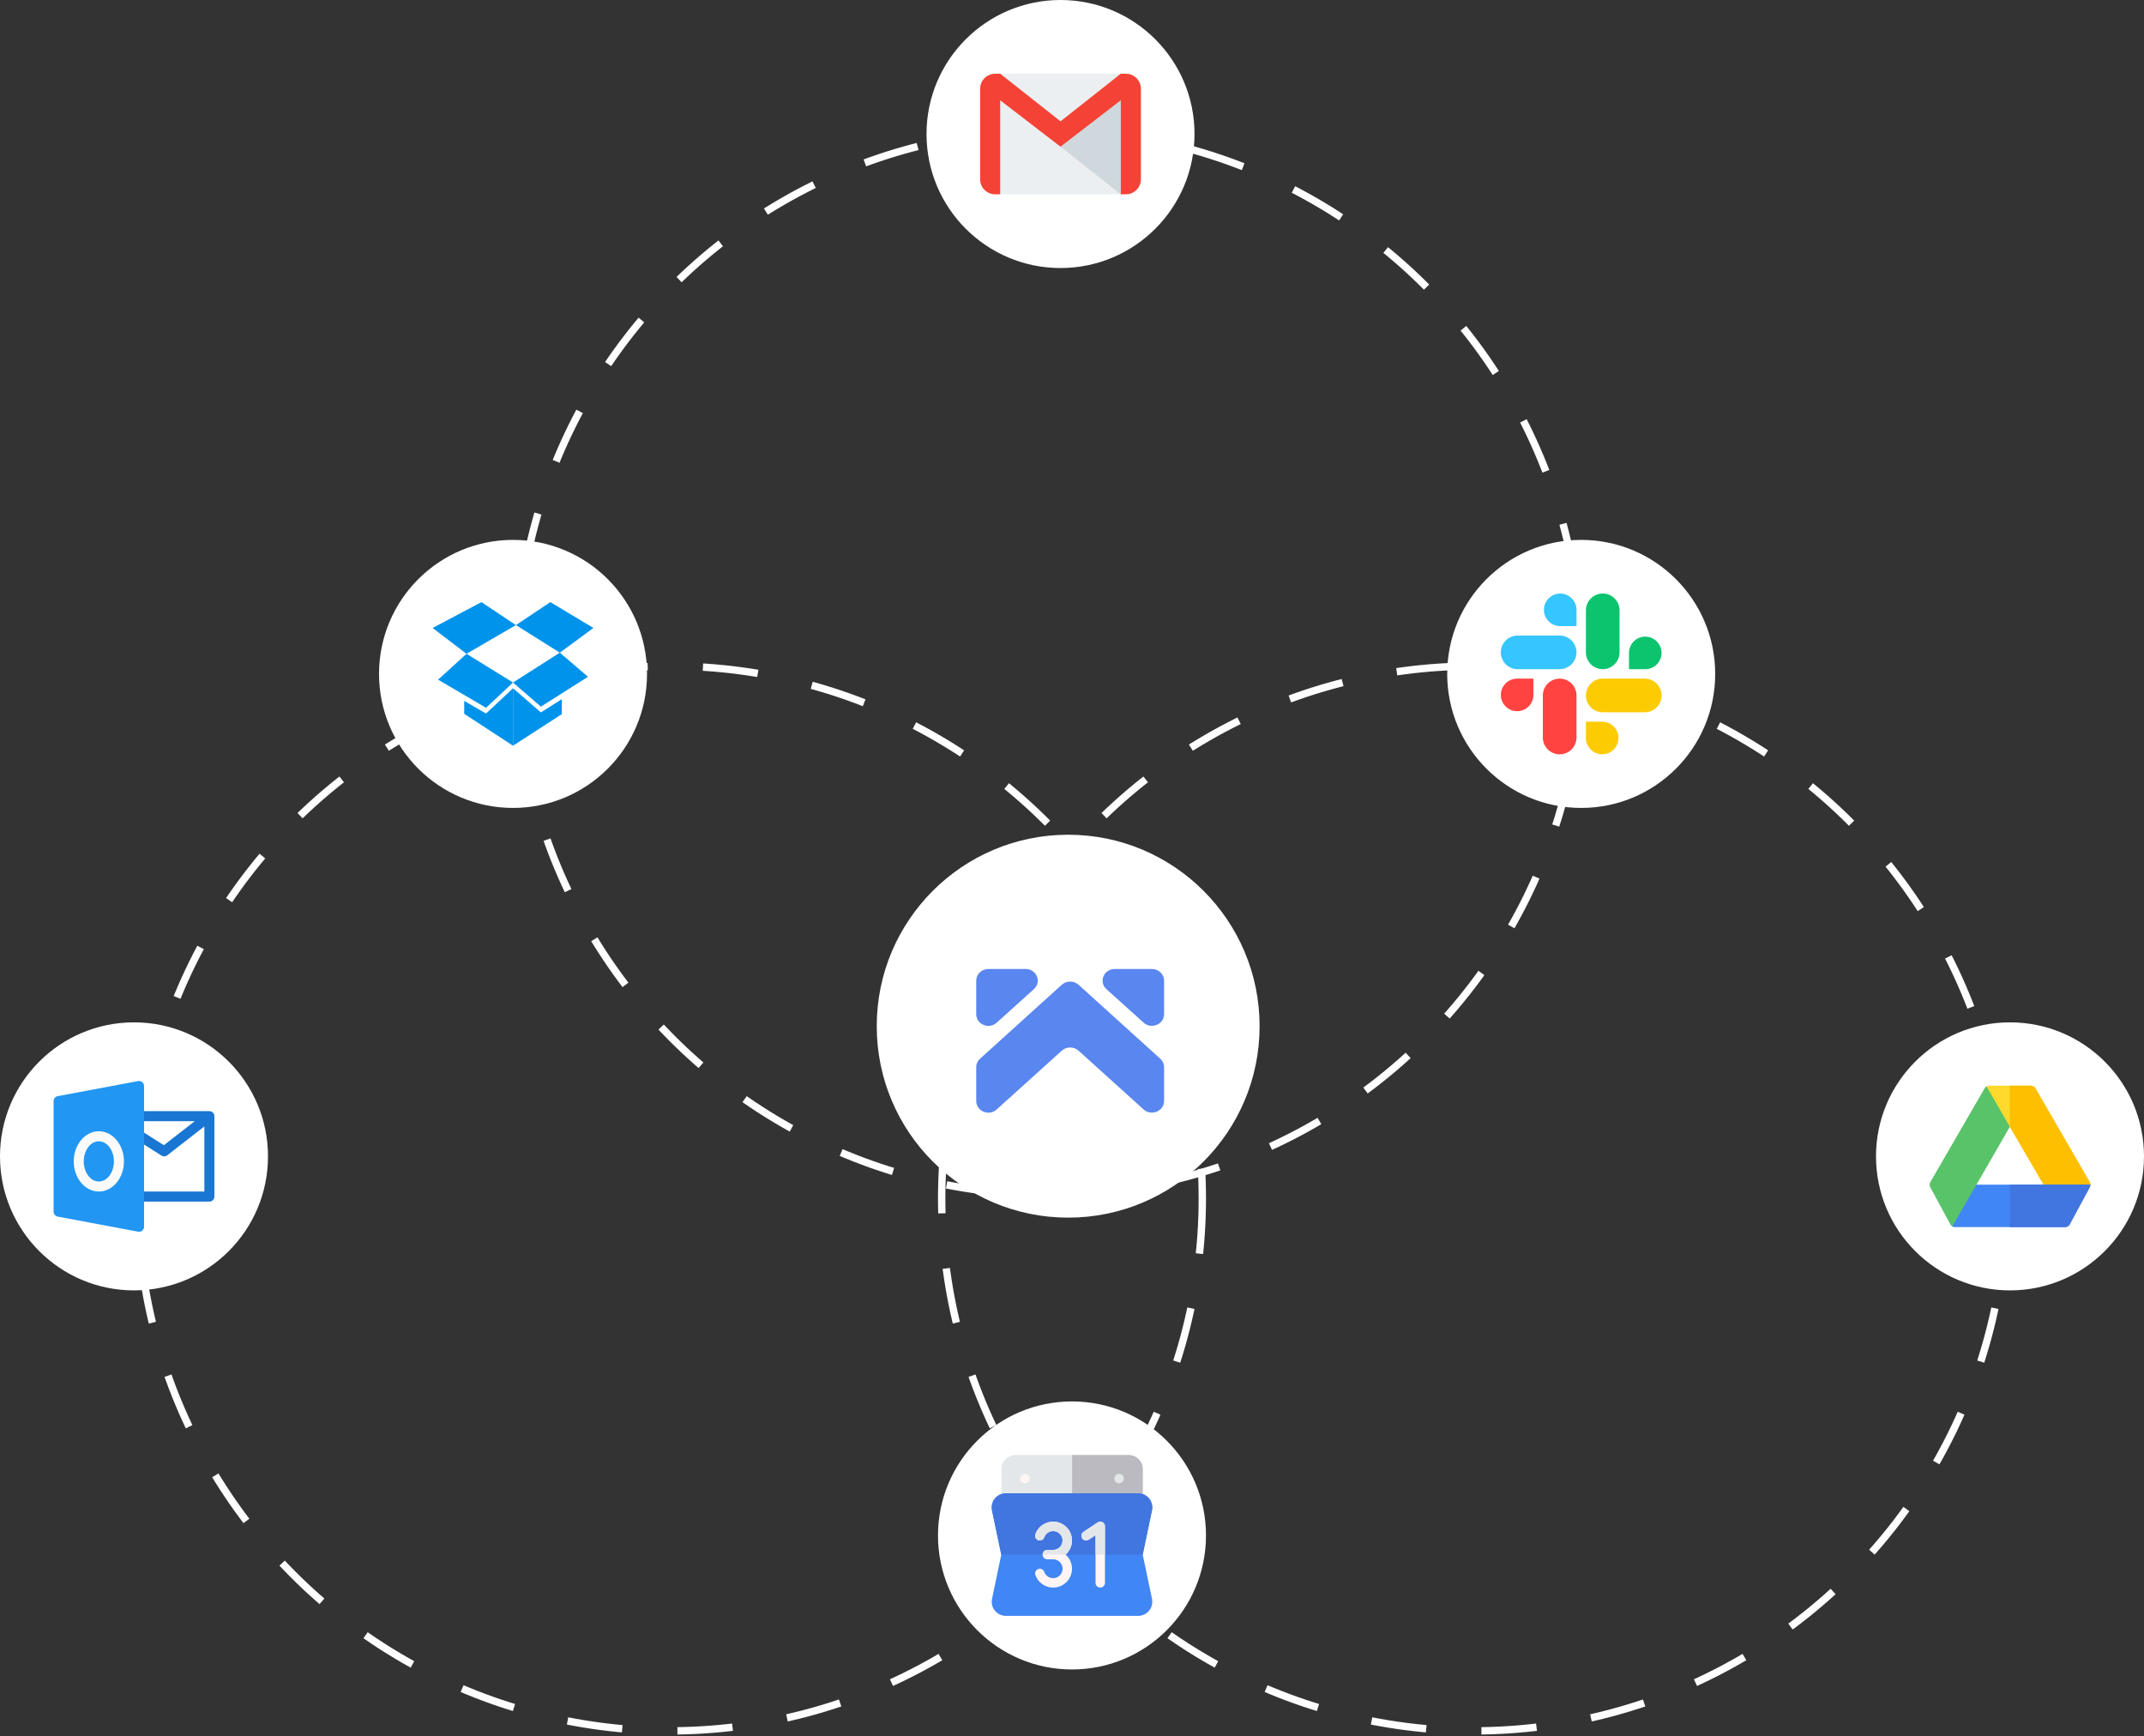 <svg width="520" height="421" viewBox="0 0 520 421" fill="none" xmlns="http://www.w3.org/2000/svg">
<rect x="0" y="0" width="520" height="421" fill="#333333" stroke="none"/>
<circle cx="254.428" cy="160.643" r="129.107" stroke="#FEFEFE" stroke-width="1.787" stroke-dasharray="13.4 13.4"/>
<circle cx="162.5" cy="290.643" r="129.107" stroke="#FEFEFE" stroke-width="1.787" stroke-dasharray="13.4 13.4"/>
<circle cx="357.5" cy="290.643" r="129.107" stroke="#FEFEFE" stroke-width="1.787" stroke-dasharray="13.4 13.4"/>
<circle cx="383.5" cy="163.428" r="32.5" fill="white"/>
<g clip-path="url(#clip0_773_6677)">
<path d="M378.278 164.571C376.028 164.571 374.197 166.401 374.197 168.651V178.848C374.197 181.098 376.028 182.928 378.278 182.928C380.528 182.928 382.358 181.098 382.358 178.848V168.651C382.358 166.401 380.528 164.571 378.278 164.571Z" fill="#FF4340"/>
<path d="M371.914 164.571H367.964C365.786 164.571 364.014 166.343 364.014 168.521C364.014 170.699 365.786 172.471 367.964 172.471C370.142 172.471 371.914 170.699 371.914 168.521V164.571Z" fill="#FF4340"/>
<path d="M364.001 158.205C364.001 160.455 365.831 162.286 368.081 162.286H378.278C380.528 162.286 382.358 160.455 382.358 158.205C382.358 155.955 380.528 154.125 378.278 154.125H368.081C365.831 154.125 364.001 155.955 364.001 158.205V158.205Z" fill="#36C6FF"/>
<path d="M378.409 151.84H382.36V147.889C382.36 145.711 380.587 143.939 378.409 143.939C376.231 143.939 374.459 145.711 374.459 147.889C374.459 150.067 376.231 151.84 378.409 151.84Z" fill="#36C6FF"/>
<path d="M388.724 162.285C390.974 162.285 392.804 160.455 392.804 158.205V148.008C392.804 145.758 390.974 143.928 388.724 143.928C386.474 143.928 384.644 145.758 384.644 148.008V158.205C384.644 160.455 386.474 162.285 388.724 162.285Z" fill="#0DC46E"/>
<path d="M395.089 162.286H399.039C401.217 162.286 402.989 160.514 402.989 158.336C402.989 156.157 401.217 154.385 399.039 154.385C396.861 154.385 395.089 156.157 395.089 158.336V162.286Z" fill="#0DC46E"/>
<path d="M403.001 168.651C403.001 166.401 401.171 164.571 398.921 164.571H388.724C386.474 164.571 384.644 166.401 384.644 168.651C384.644 170.901 386.474 172.732 388.724 172.732H398.921C401.171 172.732 403.001 170.901 403.001 168.651Z" fill="#FDCB02"/>
<path d="M388.594 175.017H384.644V178.967C384.644 181.145 386.416 182.917 388.594 182.917C390.772 182.917 392.544 181.145 392.544 178.967C392.544 176.789 390.772 175.017 388.594 175.017Z" fill="#FDCB02"/>
</g>
<circle cx="32.5" cy="280.428" r="32.5" fill="white"/>
<g clip-path="url(#clip1_773_6677)">
<path d="M50.78 269.46H33.718C33.045 269.46 32.499 270.006 32.499 270.679C32.499 271.352 33.045 271.898 33.718 271.898H47.229L39.741 277.721L34.371 274.306L33.065 276.363L39.158 280.239C39.356 280.366 39.585 280.429 39.812 280.429C40.075 280.429 40.34 280.344 40.56 280.173L49.562 273.17V288.96H33.718C33.045 288.96 32.499 289.506 32.499 290.179C32.499 290.852 33.045 291.398 33.718 291.398H50.78C51.453 291.398 51.999 290.852 51.999 290.179V270.679C51.999 270.006 51.453 269.46 50.78 269.46Z" fill="#1976D2"/>
<path d="M34.496 262.428C34.218 262.197 33.846 262.097 33.495 262.17L13.995 265.826C13.417 265.933 13 266.435 13 267.023V293.835C13 294.42 13.417 294.925 13.995 295.032L33.495 298.688C33.568 298.703 33.643 298.71 33.719 298.71C34.002 298.71 34.277 298.613 34.496 298.43C34.777 298.199 34.938 297.852 34.938 297.492V263.367C34.938 263.003 34.777 262.66 34.496 262.428Z" fill="#2196F3"/>
<path d="M23.97 288.96C20.611 288.96 17.876 285.679 17.876 281.647C17.876 277.616 20.611 274.335 23.97 274.335C27.329 274.335 30.064 277.616 30.064 281.647C30.064 285.679 27.329 288.96 23.97 288.96ZM23.97 276.772C21.954 276.772 20.314 278.959 20.314 281.647C20.314 284.336 21.954 286.522 23.97 286.522C25.985 286.522 27.626 284.336 27.626 281.647C27.626 278.959 25.985 276.772 23.97 276.772Z" fill="#FAFAFA"/>
</g>
<circle cx="487.5" cy="280.428" r="32.5" fill="white"/>
<g clip-path="url(#clip2_773_6677)">
<path d="M487.465 273.248L479.371 287.287H479.348L484.036 293.004L473.518 297.417C473.312 297.302 473.152 297.142 473.061 296.982L468.122 287.836C467.87 287.333 468.076 286.944 468.144 286.716L481.383 263.851C481.475 263.714 481.612 263.576 481.795 263.462H481.818L488.609 265.566L487.465 273.248Z" fill="#59C36A"/>
<path d="M507 287.288L497.831 293.004L495.658 287.288L487.465 273.248L481.817 263.462C481.977 263.348 482.183 263.279 482.366 263.279H492.64C492.869 263.348 493.326 263.325 493.623 263.851L506.862 286.716C506.954 286.876 507 287.082 507 287.288Z" fill="#FFDA2D"/>
<path d="M493.624 263.852C493.327 263.326 492.87 263.349 492.641 263.28H487.466V273.249L495.659 287.288L497.831 293.005L507 287.288C507 287.083 506.954 286.877 506.863 286.717L493.624 263.852Z" fill="#FDBF00"/>
<path d="M507 287.288C507 287.493 506.954 287.699 506.885 287.836L501.946 296.982C501.763 297.28 501.329 297.577 500.94 297.577H474.066C473.883 297.577 473.678 297.508 473.518 297.417L479.348 287.288H507Z" fill="#4086F4"/>
<path d="M487.466 297.577H500.941C501.33 297.577 501.764 297.28 501.947 296.982L506.886 287.836C506.955 287.699 507 287.493 507 287.288H487.466V297.577H487.466Z" fill="#4175DF"/>
</g>
<circle cx="124.429" cy="163.428" r="32.5" fill="white"/>
<g clip-path="url(#clip3_773_6677)">
<path d="M112.59 173.108V169.974L117.883 173.038L124.429 166.91V180.838L112.59 173.108Z" fill="#0093EB"/>
<path d="M106.253 164.821L113.148 158.553L124.43 165.518L117.883 171.646L106.253 164.821Z" fill="#0093EB"/>
<path d="M113.147 158.553L104.929 152.285L116.768 146.017L125.125 151.588L113.147 158.553Z" fill="#0093EB"/>
<path d="M136.267 173.178L124.428 180.838V166.91L131.183 172.76L136.267 169.556V173.178Z" fill="#0093EB"/>
<path d="M131.183 171.367L124.428 165.517L135.78 158.274L142.605 164.124L131.183 171.367Z" fill="#0093EB"/>
<path d="M135.779 158.274L125.124 151.588L133.481 146.017L143.928 152.285L135.779 158.274Z" fill="#0093EB"/>
</g>
<circle cx="260" cy="372.357" r="32.5" fill="white"/>
<g clip-path="url(#clip4_773_6677)">
<path d="M276.026 364.435H244.034C243.403 364.435 242.892 363.924 242.892 363.292V356.284C242.892 354.394 244.429 352.857 246.319 352.857H273.741C275.631 352.857 277.169 354.394 277.169 356.284V363.292C277.169 363.924 276.658 364.435 276.026 364.435Z" fill="#E3E7EA"/>
<path d="M273.741 352.857H260.03V364.435H276.026C276.658 364.435 277.169 363.924 277.169 363.292V356.285C277.169 354.395 275.631 352.857 273.741 352.857Z" fill="#BABAC0"/>
<path d="M242.848 377.003C242.849 377.001 242.849 377.001 242.849 377.001L240.576 366.172C240.416 365.143 240.69 364.115 241.33 363.361C241.993 362.584 242.952 362.15 243.958 362.15H276.042C277.047 362.15 278.007 362.584 278.669 363.361C279.309 364.115 279.584 365.143 279.424 366.126L277.15 377.006L279.424 387.835C279.584 388.863 279.309 389.892 278.669 390.645C278.007 391.423 277.047 391.857 276.042 391.857H243.958C242.952 391.857 241.993 391.423 241.33 390.645C240.69 389.891 240.416 388.863 240.576 387.881C240.576 387.881 242.809 377.192 242.848 377.003Z" fill="#4086F4"/>
<path d="M242.849 377.001C242.849 377.001 242.849 377.001 242.848 377.003H277.151L279.424 366.126C279.584 365.143 279.309 364.115 278.669 363.361C278.007 362.584 277.047 362.15 276.042 362.15H243.958C242.952 362.15 241.993 362.584 241.33 363.361C240.69 364.115 240.416 365.143 240.576 366.172L242.849 377.001Z" fill="#4175DF"/>
<path d="M248.573 359.712C249.204 359.712 249.716 359.201 249.716 358.57C249.716 357.939 249.204 357.427 248.573 357.427C247.942 357.427 247.431 357.939 247.431 358.57C247.431 359.201 247.942 359.712 248.573 359.712Z" fill="#FFF5F5"/>
<path d="M271.425 359.712C272.056 359.712 272.567 359.201 272.567 358.57C272.567 357.939 272.056 357.427 271.425 357.427C270.794 357.427 270.282 357.939 270.282 358.57C270.282 359.201 270.794 359.712 271.425 359.712Z" fill="#E3E7EA"/>
<path d="M255.429 385.001C253.496 385.001 251.764 383.777 251.12 381.954C250.909 381.359 251.22 380.706 251.816 380.497C252.408 380.285 253.063 380.598 253.273 381.193C253.596 382.103 254.463 382.716 255.429 382.716C256.689 382.716 257.714 381.691 257.714 380.431C257.714 379.171 256.689 378.146 255.429 378.146H254.009C253.378 378.146 252.866 377.635 252.866 377.003C252.866 376.372 253.378 375.861 254.009 375.861H255.429C256.689 375.861 257.714 374.835 257.714 373.575C257.714 372.316 256.689 371.29 255.429 371.29C254.463 371.29 253.596 371.903 253.273 372.813C253.063 373.409 252.407 373.722 251.816 373.51C251.22 373.3 250.909 372.647 251.12 372.052C251.764 370.229 253.496 369.005 255.429 369.005C257.95 369.005 259.999 371.055 259.999 373.575C259.999 374.939 259.399 376.165 258.448 377.003C259.399 377.841 259.999 379.067 259.999 380.431C259.999 382.952 257.95 385.001 255.429 385.001Z" fill="#FFF5F5"/>
<path d="M251.816 373.51C252.407 373.722 253.063 373.409 253.273 372.813C253.596 371.903 254.463 371.29 255.429 371.29C256.689 371.29 257.714 372.316 257.714 373.575C257.714 374.835 256.689 375.861 255.429 375.861H254.009C253.378 375.861 252.866 376.372 252.866 377.003H258.448C259.399 376.165 259.999 374.939 259.999 373.575C259.999 371.055 257.95 369.005 255.429 369.005C253.496 369.005 251.764 370.229 251.12 372.052C250.909 372.647 251.22 373.3 251.816 373.51Z" fill="#E3E7EA"/>
<path d="M266.856 385.001C266.224 385.001 265.713 384.49 265.713 383.858V372.282L264.062 373.383C263.535 373.731 262.827 373.591 262.477 373.066C262.127 372.541 262.269 371.832 262.794 371.482L266.222 369.197C266.572 368.964 267.024 368.941 267.395 369.14C267.766 369.339 267.998 369.726 267.998 370.148V383.858C267.998 384.49 267.487 385.001 266.856 385.001Z" fill="#FFF5F5"/>
<path d="M264.062 373.384L265.713 372.283V377.003H267.998V370.148C267.998 369.726 267.766 369.339 267.395 369.14C267.024 368.942 266.572 368.964 266.222 369.197L262.794 371.482C262.269 371.833 262.127 372.541 262.477 373.067C262.827 373.591 263.535 373.732 264.062 373.384Z" fill="#E3E7EA"/>
</g>
<circle cx="257.215" cy="32.5" r="32.5" fill="white"/>
<g clip-path="url(#clip5_773_6677)">
<path d="M271.841 17.875H242.591V47.125H271.841V17.875Z" fill="#ECEFF1"/>
<path d="M257.214 35.576L271.839 47.125V24.325L257.214 35.576Z" fill="#CFD8DC"/>
<path d="M273.059 17.875H271.84L257.215 29.424L242.59 17.875H241.371C239.353 17.875 237.715 19.513 237.715 21.531V43.469C237.715 45.487 239.353 47.125 241.371 47.125H242.59V24.325L257.215 35.574L271.84 24.322V47.125H273.059C275.077 47.125 276.715 45.487 276.715 43.469V21.531C276.715 19.513 275.077 17.875 273.059 17.875Z" fill="#F44336"/>
</g>
<circle cx="259.071" cy="248.857" r="46.429" fill="white"/>
<path d="M236.77 237.825V245.939C236.77 248.41 239.856 249.728 241.742 247.998L250.744 239.884C252.716 238.113 251.43 234.983 248.729 234.983H239.727C238.098 234.983 236.77 236.26 236.77 237.825Z" fill="#5986EF"/>
<path d="M279.378 234.983H270.376C267.719 234.983 266.39 238.113 268.362 239.884L277.364 247.998C279.25 249.687 282.336 248.41 282.336 245.939V237.825C282.336 236.26 281.007 234.983 279.378 234.983Z" fill="#5986EF"/>
<path d="M261.589 254.794L277.364 269.046C279.25 270.734 282.337 269.457 282.337 266.986V258.79C282.337 258.007 281.994 257.266 281.393 256.73L261.589 238.813C260.432 237.784 258.674 237.784 257.517 238.813L237.713 256.73C237.112 257.266 236.77 258.007 236.77 258.79V266.986C236.77 269.457 239.856 270.775 241.742 269.046L257.517 254.794C258.674 253.765 260.432 253.765 261.589 254.794Z" fill="#5986EF"/>
<defs>
<clipPath id="clip0_773_6677">
<rect width="39" height="39" fill="white" transform="translate(364 143.928)"/>
</clipPath>
<clipPath id="clip1_773_6677">
<rect width="39" height="39" fill="white" transform="translate(13 260.928)"/>
</clipPath>
<clipPath id="clip2_773_6677">
<rect width="39" height="39" fill="white" transform="translate(468 260.928)"/>
</clipPath>
<clipPath id="clip3_773_6677">
<rect width="39" height="39" fill="white" transform="translate(104.929 143.928)"/>
</clipPath>
<clipPath id="clip4_773_6677">
<rect width="39" height="39" fill="white" transform="translate(240.5 352.857)"/>
</clipPath>
<clipPath id="clip5_773_6677">
<rect width="39" height="39" fill="white" transform="translate(237.715 13)"/>
</clipPath>
</defs>
</svg>
